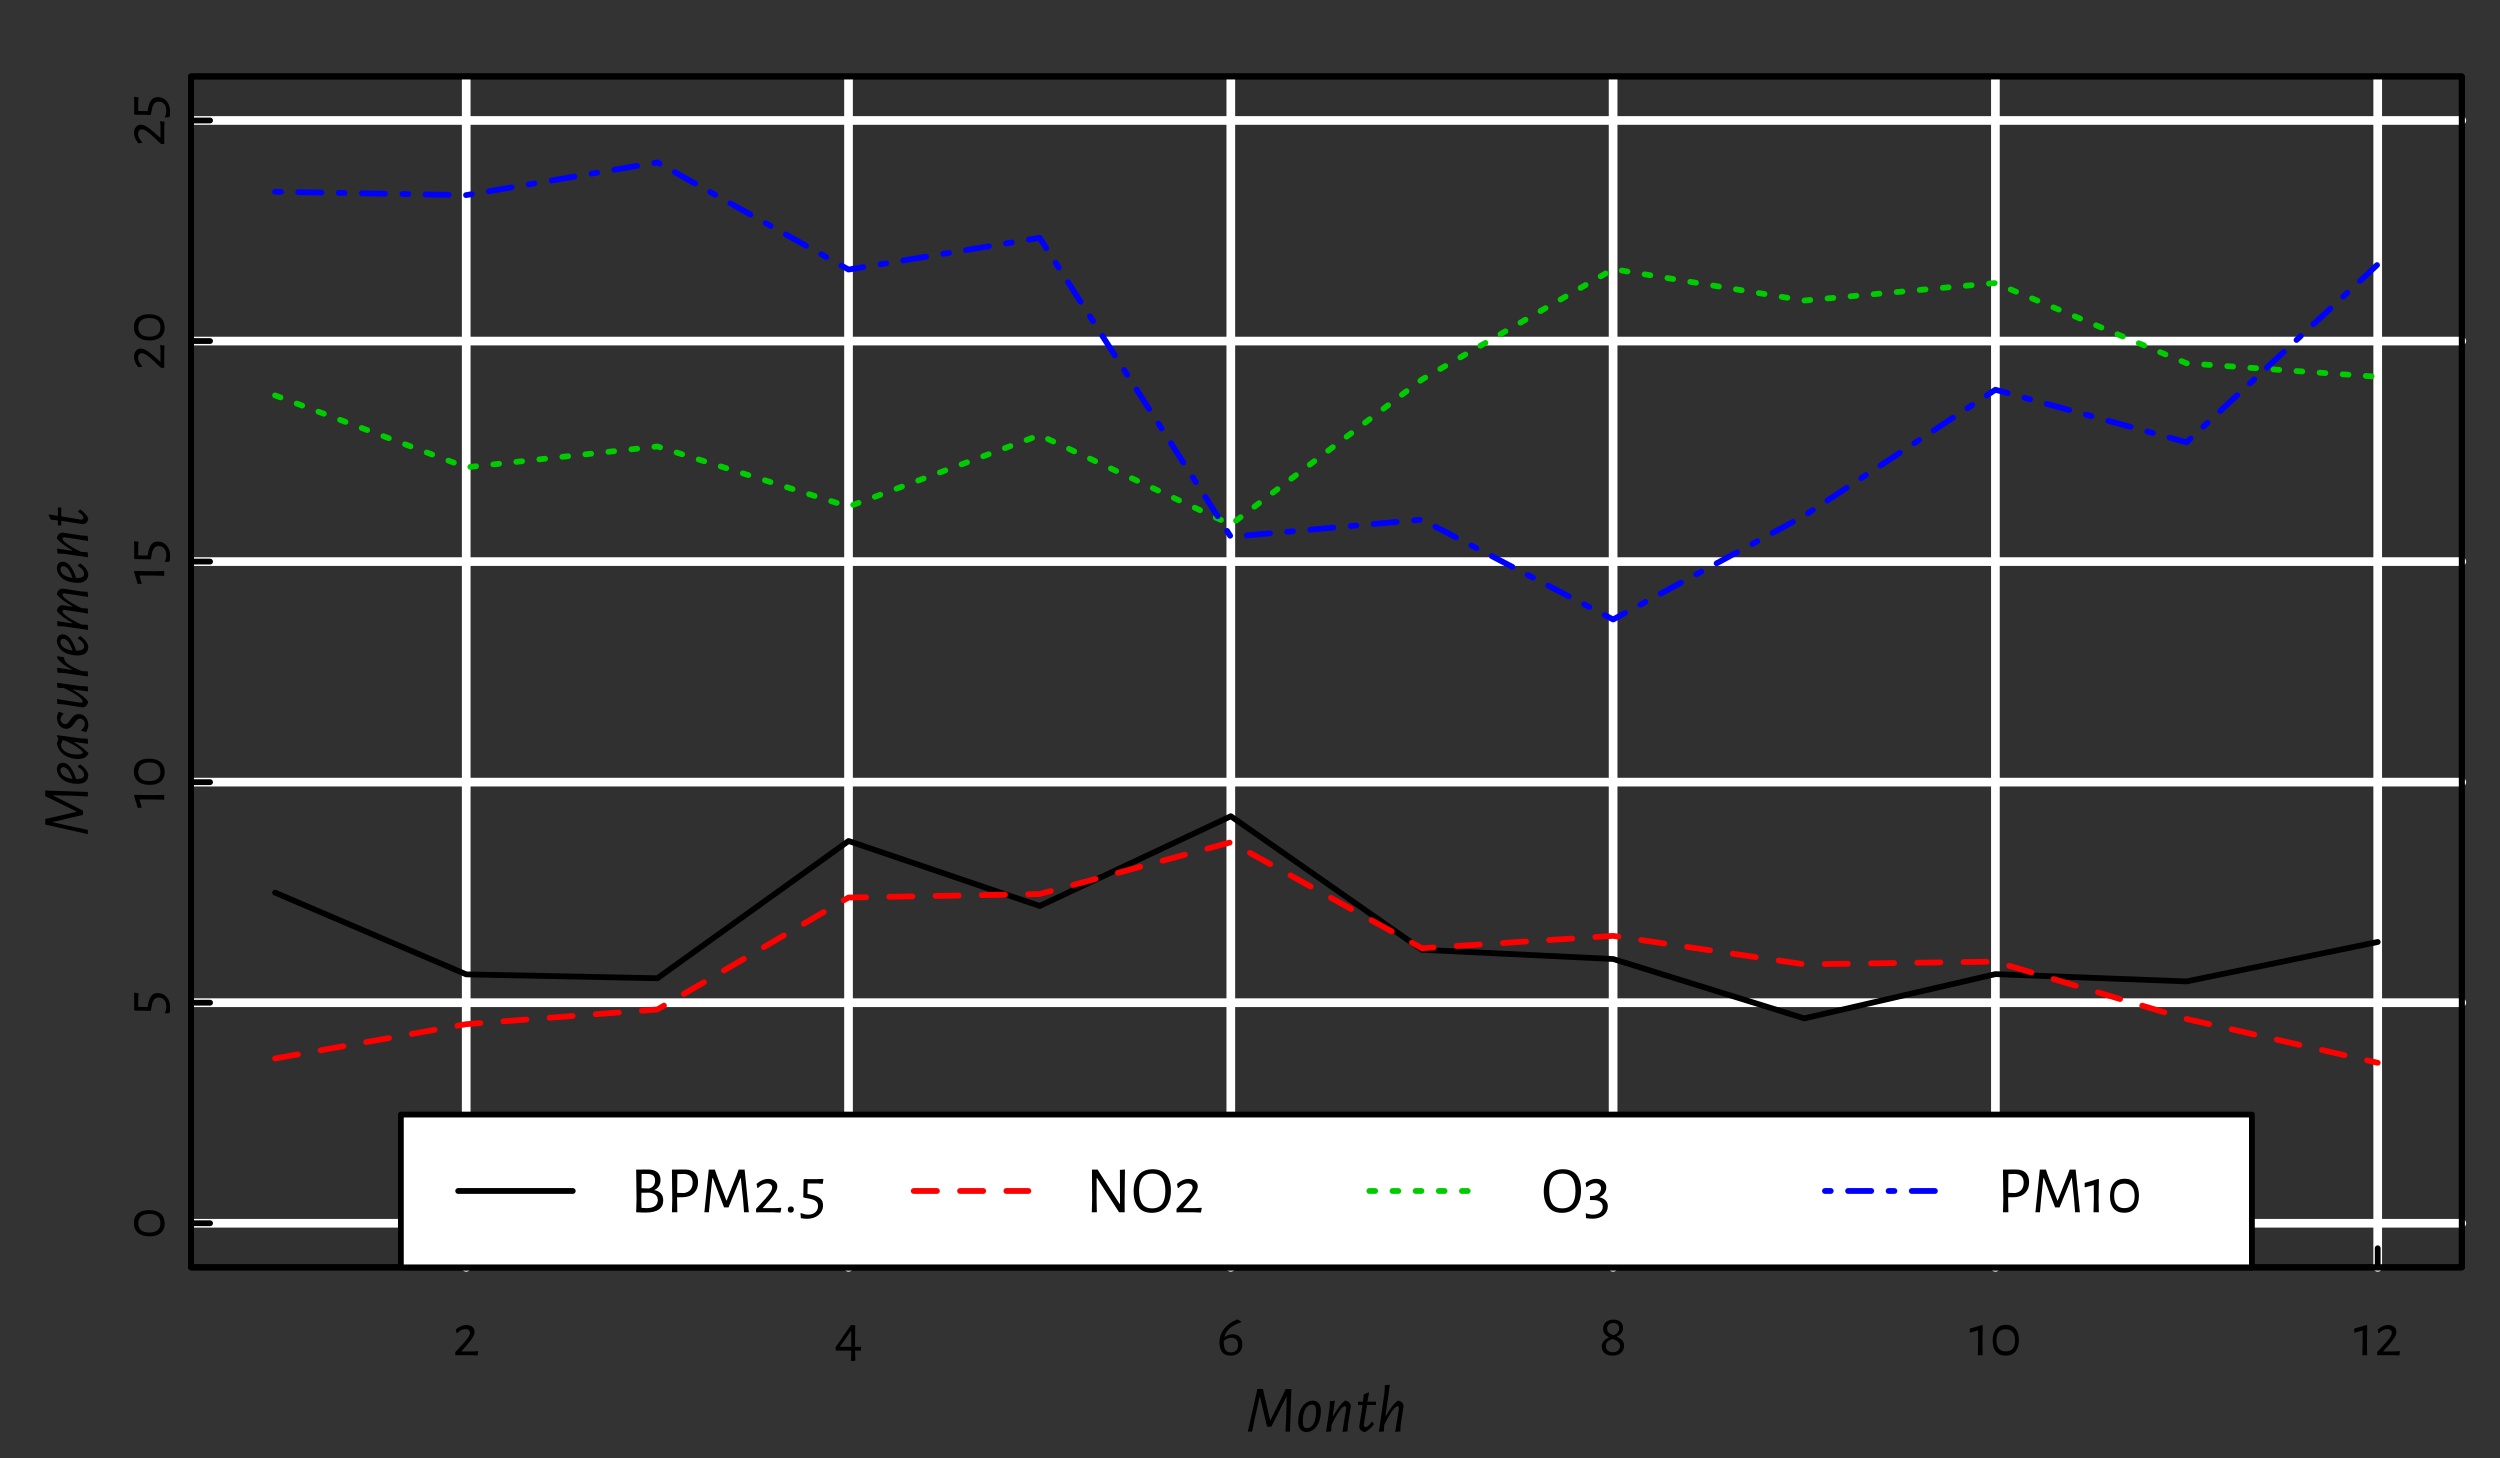 <?xml version="1.0" encoding="UTF-8"?>
<svg xmlns="http://www.w3.org/2000/svg" xmlns:xlink="http://www.w3.org/1999/xlink" width="432pt" height="252pt" viewBox="0 0 432 252" version="1.1">
<rect x="0" y="0" width="432" height="252" fill="#333333" stroke="none"/>
<defs>
<g>
<symbol overflow="visible" id="glyph0-0">
<path style="stroke:none;" d=""/>
</symbol>
<symbol overflow="visible" id="glyph0-1">
<path style="stroke:none;" d="M 2.391 -5.219 C 1.734 -5.219 1.109 -4.922 0.578 -4.438 L 0.703 -3.812 L 0.812 -3.812 C 1.203 -4.25 1.734 -4.516 2.234 -4.516 C 2.734 -4.516 3.016 -4.234 3.016 -3.875 C 3.016 -3.438 2.641 -2.906 1.938 -2.109 L 0.484 -0.547 L 0.484 -0.016 L 0.547 0.016 L 0.922 0 L 3.25 0 L 4.312 0.047 L 4.438 -0.656 L 4.375 -0.703 L 3.5 -0.641 L 1.578 -0.641 L 1.547 -0.688 L 2.609 -1.891 C 3.438 -2.844 3.812 -3.5 3.812 -4.062 C 3.812 -4.766 3.219 -5.219 2.391 -5.219 Z M 2.391 -5.219 "/>
</symbol>
<symbol overflow="visible" id="glyph0-2">
<path style="stroke:none;" d="M 3.656 -0.797 L 4.625 -0.781 L 4.672 -1.359 L 4.609 -1.453 L 3.625 -1.453 L 3.656 -5.188 L 2.891 -5.188 L 0.281 -1.391 L 0.281 -0.859 L 0.328 -0.781 L 1.016 -0.797 L 2.969 -0.797 L 2.938 0.953 L 3 1.016 L 3.625 0.953 L 3.672 0.891 L 3.641 -0.797 Z M 2.969 -1.453 L 1.016 -1.453 L 2.906 -4.188 L 2.969 -4.188 Z M 2.969 -1.453 "/>
</symbol>
<symbol overflow="visible" id="glyph0-3">
<path style="stroke:none;" d="M 2.781 -3.625 C 2.266 -3.625 1.812 -3.453 1.422 -3.172 L 1.359 -3.25 C 1.688 -4.359 2.594 -5.141 4.25 -5.719 L 4.25 -5.812 L 3.609 -6.188 L 3.562 -6.188 C 1.609 -5.406 0.484 -3.969 0.484 -2.203 C 0.484 -0.766 1.109 0.078 2.422 0.078 C 3.688 0.078 4.438 -0.734 4.438 -1.875 C 4.438 -2.922 3.828 -3.625 2.781 -3.625 Z M 2.484 -0.484 C 1.609 -0.484 1.234 -1.078 1.234 -2.203 L 1.234 -2.484 C 1.641 -2.828 2.078 -3.016 2.547 -3.016 C 3.281 -3.016 3.703 -2.578 3.703 -1.766 C 3.703 -0.922 3.234 -0.484 2.484 -0.484 Z M 2.484 -0.484 "/>
</symbol>
<symbol overflow="visible" id="glyph0-4">
<path style="stroke:none;" d="M 2.547 -6.156 C 1.484 -6.156 0.734 -5.562 0.734 -4.562 C 0.734 -3.781 1.234 -3.375 1.719 -3.125 L 1.719 -3.078 C 1.125 -2.781 0.5 -2.359 0.5 -1.484 C 0.5 -0.578 1.188 0.078 2.344 0.078 C 3.562 0.078 4.359 -0.594 4.359 -1.641 C 4.359 -2.547 3.719 -2.891 3.156 -3.156 L 3.156 -3.219 C 3.688 -3.516 4.172 -3.938 4.172 -4.703 C 4.172 -5.609 3.562 -6.156 2.547 -6.156 Z M 2.516 -5.562 C 3.125 -5.562 3.5 -5.219 3.5 -4.625 C 3.5 -3.969 3.031 -3.656 2.516 -3.438 C 1.953 -3.672 1.438 -3.938 1.438 -4.594 C 1.438 -5.188 1.859 -5.562 2.516 -5.562 Z M 2.359 -2.812 C 3.016 -2.547 3.656 -2.312 3.656 -1.594 C 3.656 -0.969 3.188 -0.516 2.422 -0.516 C 1.672 -0.516 1.203 -0.953 1.203 -1.578 C 1.203 -2.312 1.781 -2.609 2.359 -2.812 Z M 2.359 -2.812 "/>
</symbol>
<symbol overflow="visible" id="glyph0-5">
<path style="stroke:none;" d="M 2.344 -5.141 L 2.219 -5.219 L 0.109 -4.594 L 0.109 -3.938 L 0.203 -3.906 L 1.547 -4.281 L 1.547 -2.047 L 1.5 0 L 2.328 0 L 2.297 -2.156 Z M 2.344 -5.141 "/>
</symbol>
<symbol overflow="visible" id="glyph0-6">
<path style="stroke:none;" d="M 2.812 -5.25 C 1.328 -5.25 0.484 -4.266 0.484 -2.516 C 0.484 -0.859 1.297 0.078 2.703 0.078 C 4.188 0.078 5.016 -0.906 5.016 -2.625 C 5.016 -4.312 4.219 -5.25 2.812 -5.25 Z M 2.734 -4.484 C 3.797 -4.484 4.359 -3.812 4.359 -2.531 C 4.359 -1.297 3.812 -0.656 2.75 -0.656 C 1.688 -0.656 1.141 -1.312 1.141 -2.578 C 1.141 -3.844 1.688 -4.484 2.734 -4.484 Z M 2.734 -4.484 "/>
</symbol>
<symbol overflow="visible" id="glyph1-0">
<path style="stroke:none;" d=""/>
</symbol>
<symbol overflow="visible" id="glyph1-1">
<path style="stroke:none;" d="M -5.25 -2.812 C -5.25 -1.328 -4.266 -0.484 -2.516 -0.484 C -0.859 -0.484 0.078 -1.297 0.078 -2.703 C 0.078 -4.188 -0.906 -5.016 -2.625 -5.016 C -4.312 -5.016 -5.25 -4.219 -5.25 -2.812 Z M -4.484 -2.734 C -4.484 -3.797 -3.812 -4.359 -2.531 -4.359 C -1.297 -4.359 -0.656 -3.812 -0.656 -2.75 C -0.656 -1.688 -1.312 -1.141 -2.578 -1.141 C -3.844 -1.141 -4.484 -1.688 -4.484 -2.734 Z M -4.484 -2.734 "/>
</symbol>
<symbol overflow="visible" id="glyph1-2">
<path style="stroke:none;" d="M -5.156 -3.906 L -5.219 -3.859 L -5.188 -2.906 L -5.188 -1.5 L -5.203 -0.953 L -5.094 -0.812 L -2.375 -0.766 L -2.297 -0.828 L -2.141 -1.719 C -1.953 -2.688 -1.578 -3.062 -0.969 -3.062 C -0.172 -3.062 0.359 -2.484 0.359 -1.531 C 0.359 -1.172 0.297 -0.812 0.109 -0.391 L 0.188 -0.328 L 0.922 -0.391 C 0.984 -0.703 1.016 -1.047 1.016 -1.359 C 1.016 -2.812 0.156 -3.844 -1.109 -3.844 C -1.922 -3.844 -2.469 -3.406 -2.75 -2.078 L -2.875 -1.422 L -4.5 -1.453 L -4.5 -3 L -4.438 -3.75 L -4.5 -3.812 Z M -5.156 -3.906 "/>
</symbol>
<symbol overflow="visible" id="glyph1-3">
<path style="stroke:none;" d="M -5.141 -2.344 L -5.219 -2.219 L -4.594 -0.109 L -3.938 -0.109 L -3.906 -0.203 L -4.281 -1.547 L -2.047 -1.547 L 0 -1.5 L 0 -2.328 L -2.156 -2.297 Z M -5.141 -2.344 "/>
</symbol>
<symbol overflow="visible" id="glyph1-4">
<path style="stroke:none;" d="M -5.219 -2.391 C -5.219 -1.734 -4.922 -1.109 -4.438 -0.578 L -3.812 -0.703 L -3.812 -0.812 C -4.25 -1.203 -4.516 -1.734 -4.516 -2.234 C -4.516 -2.734 -4.234 -3.016 -3.875 -3.016 C -3.438 -3.016 -2.906 -2.641 -2.109 -1.938 L -0.547 -0.484 L -0.016 -0.484 L 0.016 -0.547 L 0 -0.922 L 0 -3.25 L 0.047 -4.312 L -0.656 -4.438 L -0.703 -4.375 L -0.641 -3.5 L -0.641 -1.578 L -0.688 -1.547 L -1.891 -2.609 C -2.844 -3.438 -3.5 -3.812 -4.062 -3.812 C -4.766 -3.812 -5.219 -3.219 -5.219 -2.391 Z M -5.219 -2.391 "/>
</symbol>
<symbol overflow="visible" id="glyph2-0">
<path style="stroke:none;" d=""/>
</symbol>
<symbol overflow="visible" id="glyph2-1">
<path style="stroke:none;" d="M 7.641 0 L 7.891 -7.359 L 6.906 -7.359 L 6.422 -6.312 L 4.281 -1.984 L 4.203 -1.984 L 3.219 -6.25 L 2.984 -7.359 L 2.016 -7.359 L 0.359 0 L 1.094 0 L 1.578 -2.312 L 2.391 -5.984 L 2.469 -5.984 L 3.688 -0.844 L 4.422 -0.844 L 7.016 -5.984 L 7.078 -5.984 L 6.984 -2.25 L 6.859 0 Z M 7.641 0 "/>
</symbol>
<symbol overflow="visible" id="glyph2-2">
<path style="stroke:none;" d="M 2.969 -5.359 C 1.391 -5.266 0.406 -3.781 0.406 -1.719 C 0.406 -0.594 0.844 -0.062 1.703 0.094 L 1.812 0.109 C 3.391 -0.031 4.328 -1.5 4.328 -3.609 C 4.328 -4.688 3.891 -5.219 3.062 -5.359 Z M 2.812 -4.656 C 3.297 -4.656 3.5 -4.328 3.5 -3.547 C 3.5 -1.797 2.953 -0.594 1.906 -0.594 C 1.406 -0.594 1.203 -0.938 1.203 -1.719 C 1.203 -3.484 1.766 -4.656 2.812 -4.656 Z M 2.812 -4.656 "/>
</symbol>
<symbol overflow="visible" id="glyph2-3">
<path style="stroke:none;" d="M 3.75 -5.344 C 3.078 -4.812 2.5 -4.031 1.75 -2.734 L 1.641 -2.734 L 2.016 -5.328 L 1.156 -5.25 L 1.109 -4.125 L 0.5 0.047 L 1.375 -0.031 L 1.438 -1.156 C 2.469 -3.297 3.297 -4.391 3.719 -4.391 C 3.906 -4.391 3.969 -4.25 3.969 -4.031 L 3.953 -3.891 L 3.328 0.047 L 4.203 -0.031 L 4.281 -1.234 L 4.75 -4.203 L 4.766 -4.344 C 4.781 -4.891 4.375 -5.234 3.875 -5.344 Z M 3.75 -5.344 "/>
</symbol>
<symbol overflow="visible" id="glyph2-4">
<path style="stroke:none;" d="M 1.672 -1.375 L 2.203 -4.594 L 3.719 -4.594 L 3.766 -5.078 L 3.703 -5.172 L 2.281 -5.172 L 2.547 -6.734 L 2.453 -6.781 L 1.641 -6.422 L 1.5 -5.172 L 0.672 -5.172 L 0.625 -4.656 L 0.672 -4.594 L 1.422 -4.594 L 1.375 -4.141 L 0.891 -1.109 L 0.875 -0.922 C 0.859 -0.359 1.234 -0.031 1.766 0.062 L 1.906 0.062 C 2.422 -0.203 2.891 -0.625 3.406 -1.297 L 3.141 -1.656 L 3 -1.672 C 2.594 -1.078 2.25 -0.781 1.984 -0.781 C 1.766 -0.781 1.641 -0.906 1.641 -1.156 Z M 1.672 -1.375 "/>
</symbol>
<symbol overflow="visible" id="glyph2-5">
<path style="stroke:none;" d="M 3.766 -5.344 C 3.094 -4.812 2.5 -4.031 1.766 -2.734 L 1.672 -2.734 L 2.422 -8.094 L 1.547 -8.016 L 1.516 -6.906 L 0.531 0.047 L 1.406 -0.031 L 1.453 -1.156 C 2.484 -3.297 3.328 -4.391 3.75 -4.391 C 3.906 -4.391 3.984 -4.25 3.984 -4.031 L 3.984 -3.891 L 3.344 0.047 L 4.234 -0.031 L 4.297 -1.234 L 4.766 -4.203 L 4.781 -4.344 C 4.797 -4.891 4.406 -5.234 3.906 -5.344 Z M 3.766 -5.344 "/>
</symbol>
<symbol overflow="visible" id="glyph3-0">
<path style="stroke:none;" d=""/>
</symbol>
<symbol overflow="visible" id="glyph3-1">
<path style="stroke:none;" d="M 0 -7.641 L -7.359 -7.891 L -7.359 -6.906 L -6.312 -6.422 L -1.984 -4.281 L -1.984 -4.203 L -6.25 -3.219 L -7.359 -2.984 L -7.359 -2.016 L 0 -0.359 L 0 -1.094 L -2.312 -1.578 L -5.984 -2.391 L -5.984 -2.469 L -0.844 -3.688 L -0.844 -4.422 L -5.984 -7.016 L -5.984 -7.078 L -2.25 -6.984 L 0 -6.859 Z M 0 -7.641 "/>
</symbol>
<symbol overflow="visible" id="glyph3-2">
<path style="stroke:none;" d="M -1.719 -3.453 L -1.719 -3.312 C -1.109 -2.984 -0.641 -2.469 -0.641 -1.938 C -0.641 -1.453 -1.062 -1.219 -2.016 -1.219 C -2.672 -3.172 -3.453 -4.031 -4.328 -4.031 C -4.922 -4.031 -5.25 -3.688 -5.344 -3.062 L -5.359 -2.953 C -5.297 -1.422 -3.812 -0.391 -1.766 -0.391 C -0.672 -0.391 0 -0.828 0.078 -1.812 L 0.078 -1.938 C -0.078 -2.641 -0.547 -3.219 -1.312 -3.75 Z M -4.734 -2.734 C -4.734 -3.109 -4.547 -3.266 -4.266 -3.266 C -3.641 -3.266 -3.078 -2.578 -2.656 -1.25 C -3.906 -1.391 -4.734 -1.969 -4.734 -2.734 Z M -4.734 -2.734 "/>
</symbol>
<symbol overflow="visible" id="glyph3-3">
<path style="stroke:none;" d="M -5.297 -4.5 L -5.359 -4.391 L -5.078 -3.844 L -5.344 -3.125 L -5.344 -3.078 C -5.062 -1.281 -3.328 -0.375 -1.719 -0.375 C -0.812 -0.375 -0.234 -0.688 0.078 -1.25 L 0.078 -1.422 C -0.547 -2.078 -1.375 -2.688 -2.312 -3.219 L -2.312 -3.328 L 0.047 -3 L -0.031 -3.875 L -1.25 -3.938 Z M -0.859 -1.5 C -0.859 -1.359 -1.094 -1.156 -1.938 -1.156 C -3.422 -1.156 -4.641 -1.812 -4.641 -2.891 L -4.391 -3.609 L -4.109 -3.594 L -4.047 -3.594 C -1.938 -2.703 -0.859 -1.75 -0.859 -1.5 Z M -0.859 -1.5 "/>
</symbol>
<symbol overflow="visible" id="glyph3-4">
<path style="stroke:none;" d="M -5.344 -2.531 C -5.359 -1.453 -4.688 -0.547 -3.719 -0.547 C -2.422 -0.547 -2.281 -2.312 -1.344 -2.312 C -0.938 -2.312 -0.516 -1.953 -0.516 -1.422 C -0.516 -1.016 -0.75 -0.625 -1.172 -0.312 L -1.109 -0.188 L -0.297 0.031 C -0.094 -0.328 0.031 -0.688 0.094 -1.109 C 0.078 -2.281 -0.625 -3.094 -1.562 -3.094 C -2.891 -3.094 -3.078 -1.359 -3.922 -1.359 C -4.328 -1.359 -4.719 -1.719 -4.719 -2.203 C -4.719 -2.5 -4.547 -2.812 -4.219 -3.109 L -4.266 -3.25 L -5.047 -3.5 C -5.172 -3.188 -5.266 -2.891 -5.344 -2.531 Z M -5.344 -2.531 "/>
</symbol>
<symbol overflow="visible" id="glyph3-5">
<path style="stroke:none;" d="M -5.328 -4.859 L -5.25 -4 L -4.125 -3.938 C -1.984 -2.922 -0.891 -2.078 -0.891 -1.656 C -0.891 -1.516 -1 -1.406 -1.234 -1.422 L -1.484 -1.438 L -5.344 -2.047 L -5.266 -1.203 L -4.062 -1.109 L -1.094 -0.625 L -0.938 -0.625 C -0.406 -0.609 -0.062 -1 0.047 -1.5 L 0.047 -1.641 C -0.484 -2.312 -1.25 -2.891 -2.531 -3.641 L -2.531 -3.719 L 0.047 -3.359 L -0.031 -4.234 L -1.25 -4.281 Z M -5.328 -4.859 "/>
</symbol>
<symbol overflow="visible" id="glyph3-6">
<path style="stroke:none;" d="M -5.297 -4.031 L -5.312 -3.734 C -4.703 -2.891 -3.875 -2.297 -2.797 -1.766 L -2.797 -1.672 L -5.328 -2.031 L -5.25 -1.188 L -4.125 -1.125 L 0.047 -0.531 L -0.031 -1.406 L -1.031 -1.453 C -3.328 -2.375 -4.016 -2.984 -4.109 -3.688 L -4.109 -3.766 L -4.141 -3.859 Z M -5.297 -4.031 "/>
</symbol>
<symbol overflow="visible" id="glyph3-7">
<path style="stroke:none;" d="M -5.344 -6.625 C -4.812 -5.953 -4.031 -5.359 -2.734 -4.625 L -2.734 -4.516 L -4.203 -4.75 L -4.344 -4.766 C -4.891 -4.781 -5.234 -4.375 -5.344 -3.875 L -5.344 -3.75 C -4.812 -3.078 -4.031 -2.5 -2.734 -1.75 L -2.734 -1.641 L -5.328 -2.016 L -5.25 -1.156 L -4.125 -1.109 L 0.047 -0.5 L -0.031 -1.375 L -1.156 -1.438 C -3.297 -2.469 -4.391 -3.297 -4.391 -3.719 C -4.391 -3.891 -4.25 -3.969 -4.031 -3.969 L -3.891 -3.953 L 0.047 -3.328 L -0.031 -4.203 L -1.078 -4.266 C -3.281 -5.312 -4.391 -6.172 -4.391 -6.594 C -4.391 -6.766 -4.25 -6.844 -4.031 -6.828 L -3.891 -6.812 L 0.047 -6.203 L -0.031 -7.078 L -1.234 -7.156 L -4.203 -7.625 L -4.344 -7.641 C -4.891 -7.641 -5.234 -7.25 -5.344 -6.75 Z M -5.344 -6.625 "/>
</symbol>
<symbol overflow="visible" id="glyph3-8">
<path style="stroke:none;" d="M -5.344 -3.75 C -4.812 -3.078 -4.031 -2.5 -2.734 -1.75 L -2.734 -1.641 L -5.328 -2.016 L -5.25 -1.156 L -4.125 -1.109 L 0.047 -0.5 L -0.031 -1.375 L -1.156 -1.438 C -3.297 -2.469 -4.391 -3.297 -4.391 -3.719 C -4.391 -3.906 -4.25 -3.969 -4.031 -3.969 L -3.891 -3.953 L 0.047 -3.328 L -0.031 -4.203 L -1.234 -4.281 L -4.203 -4.75 L -4.344 -4.766 C -4.891 -4.781 -5.234 -4.375 -5.344 -3.875 Z M -5.344 -3.75 "/>
</symbol>
<symbol overflow="visible" id="glyph3-9">
<path style="stroke:none;" d="M -1.375 -1.672 L -4.594 -2.203 L -4.594 -3.719 L -5.078 -3.766 L -5.172 -3.703 L -5.172 -2.281 L -6.734 -2.547 L -6.781 -2.453 L -6.422 -1.641 L -5.172 -1.5 L -5.172 -0.672 L -4.656 -0.625 L -4.594 -0.672 L -4.594 -1.422 L -4.141 -1.375 L -1.109 -0.891 L -0.922 -0.875 C -0.359 -0.859 -0.031 -1.234 0.062 -1.766 L 0.062 -1.906 C -0.203 -2.422 -0.625 -2.891 -1.297 -3.406 L -1.656 -3.141 L -1.672 -3 C -1.078 -2.594 -0.781 -2.25 -0.781 -1.984 C -0.781 -1.766 -0.906 -1.641 -1.156 -1.641 Z M -1.375 -1.672 "/>
</symbol>
<symbol overflow="visible" id="glyph4-0">
<path style="stroke:none;" d=""/>
</symbol>
<symbol overflow="visible" id="glyph4-1">
<path style="stroke:none;" d="M 4.156 -3.844 C 4.859 -4.141 5.266 -4.75 5.266 -5.594 C 5.266 -6.766 4.469 -7.391 3.109 -7.391 L 1.062 -7.375 L 1.125 -2.219 L 1.062 0 L 1.078 0 C 1.547 0.031 2.453 0.047 2.703 0.047 C 4.719 0.047 5.734 -0.672 5.734 -2.062 C 5.734 -3.047 5.203 -3.641 4.156 -3.844 Z M 4.328 -5.484 C 4.328 -4.719 3.938 -4.281 3.25 -4.109 L 1.984 -4.156 L 2 -6.625 L 2.938 -6.625 C 3.906 -6.625 4.328 -6.281 4.328 -5.484 Z M 2.844 -0.719 C 2.609 -0.719 2.281 -0.734 1.984 -0.766 L 1.953 -2.297 L 1.969 -3.375 L 3.375 -3.391 C 4.297 -3.281 4.797 -2.859 4.797 -2.109 C 4.797 -1.203 4.094 -0.719 2.844 -0.719 Z M 2.844 -0.719 "/>
</symbol>
<symbol overflow="visible" id="glyph4-2">
<path style="stroke:none;" d="M 1.062 -7.375 L 1.125 -2.219 L 1.062 0 L 2 0 L 1.953 -2.297 L 1.953 -2.594 L 2.828 -2.594 C 4.547 -2.594 5.578 -3.594 5.578 -5.219 C 5.578 -6.609 4.766 -7.391 3.328 -7.391 Z M 1.969 -3.359 L 2 -6.594 L 3.109 -6.625 C 4.109 -6.594 4.641 -6.125 4.641 -5.141 C 4.641 -4.109 4.125 -3.484 3.172 -3.328 Z M 1.969 -3.359 "/>
</symbol>
<symbol overflow="visible" id="glyph4-3">
<path style="stroke:none;" d="M 8.375 0 L 7.641 -7.375 L 6.609 -7.375 L 6.234 -6.312 L 4.547 -2.047 L 4.484 -2.047 L 2.891 -6.25 L 2.5 -7.375 L 1.453 -7.375 L 0.688 0 L 1.469 0 L 1.672 -2.312 L 2.062 -5.906 L 2.156 -5.906 L 4.094 -0.844 L 4.859 -0.844 L 6.906 -5.906 L 6.984 -5.906 L 7.375 -2.25 L 7.547 0 Z M 8.375 0 "/>
</symbol>
<symbol overflow="visible" id="glyph4-4">
<path style="stroke:none;" d="M 2.641 -5.766 C 1.922 -5.766 1.219 -5.438 0.625 -4.906 L 0.781 -4.203 L 0.891 -4.203 C 1.328 -4.688 1.906 -4.984 2.469 -4.984 C 3.031 -4.984 3.328 -4.688 3.328 -4.281 C 3.328 -3.797 2.922 -3.203 2.141 -2.328 L 0.547 -0.594 L 0.547 -0.016 L 0.594 0.016 L 1.031 0 L 3.594 0 L 4.766 0.047 L 4.906 -0.719 L 4.828 -0.781 L 3.859 -0.719 L 1.734 -0.719 L 1.719 -0.766 L 2.875 -2.078 C 3.797 -3.156 4.219 -3.859 4.219 -4.5 C 4.219 -5.266 3.547 -5.766 2.641 -5.766 Z M 2.641 -5.766 "/>
</symbol>
<symbol overflow="visible" id="glyph4-5">
<path style="stroke:none;" d="M 1.328 -1.016 C 1 -1.016 0.797 -0.797 0.797 -0.469 C 0.797 -0.141 0.984 0.062 1.297 0.062 C 1.641 0.062 1.844 -0.156 1.844 -0.5 C 1.844 -0.812 1.641 -1.016 1.328 -1.016 Z M 1.328 -1.016 "/>
</symbol>
<symbol overflow="visible" id="glyph4-6">
<path style="stroke:none;" d="M 4.312 -5.703 L 4.266 -5.766 L 3.203 -5.734 L 1.656 -5.734 L 1.047 -5.75 L 0.891 -5.625 L 0.844 -2.625 L 0.922 -2.547 L 1.891 -2.359 C 2.969 -2.156 3.391 -1.75 3.391 -1.062 C 3.391 -0.203 2.734 0.406 1.688 0.406 C 1.297 0.406 0.891 0.328 0.438 0.125 L 0.359 0.203 L 0.422 1.016 C 0.781 1.078 1.156 1.125 1.5 1.125 C 3.109 1.125 4.25 0.172 4.25 -1.219 C 4.25 -2.125 3.766 -2.719 2.281 -3.031 L 1.562 -3.188 L 1.609 -4.984 L 3.312 -4.984 L 4.156 -4.906 L 4.219 -4.984 Z M 4.312 -5.703 "/>
</symbol>
<symbol overflow="visible" id="glyph4-7">
<path style="stroke:none;" d="M 6.734 -2.156 L 6.797 -7.391 L 5.922 -7.328 L 5.938 -1.469 L 5.859 -1.469 L 2.062 -7.375 L 1.094 -7.375 L 1.125 -2.188 L 1.062 0 L 1.938 0 L 1.891 -2.422 L 1.906 -5.906 L 1.984 -5.906 L 5.781 0 L 6.75 0 Z M 6.734 -2.156 "/>
</symbol>
<symbol overflow="visible" id="glyph4-8">
<path style="stroke:none;" d="M 3.75 -7.438 C 1.625 -7.438 0.438 -6.078 0.438 -3.625 C 0.438 -1.25 1.562 0.094 3.562 0.094 C 5.688 0.094 6.875 -1.328 6.875 -3.828 C 6.875 -6.156 5.766 -7.438 3.75 -7.438 Z M 3.672 -6.688 C 5.172 -6.688 5.922 -5.719 5.922 -3.672 C 5.922 -1.656 5.141 -0.672 3.625 -0.672 C 2.125 -0.672 1.375 -1.672 1.375 -3.734 C 1.375 -5.719 2.141 -6.688 3.672 -6.688 Z M 3.672 -6.688 "/>
</symbol>
<symbol overflow="visible" id="glyph4-9">
<path style="stroke:none;" d="M 2.203 -5.781 C 1.547 -5.781 0.938 -5.547 0.359 -5.078 L 0.5 -4.344 L 0.594 -4.344 C 1.094 -4.781 1.531 -5.031 2.031 -5.031 C 2.625 -5.031 3.031 -4.688 3.031 -4.125 C 3.031 -3.375 2.25 -2.828 1.641 -2.828 L 1.141 -2.812 L 1.109 -2.188 L 1.172 -2.109 L 1.844 -2.109 C 2.812 -2.078 3.328 -1.656 3.328 -0.938 C 3.328 -0.109 2.641 0.406 1.641 0.406 C 1.234 0.406 0.844 0.328 0.453 0.172 L 0.391 0.234 L 0.453 1.016 C 0.781 1.062 1.219 1.109 1.578 1.109 C 3.141 1.109 4.203 0.234 4.203 -1.047 C 4.203 -1.828 3.719 -2.359 2.797 -2.578 L 2.797 -2.625 C 3.594 -3.031 3.938 -3.703 3.938 -4.328 C 3.938 -5.188 3.25 -5.781 2.203 -5.781 Z M 2.203 -5.781 "/>
</symbol>
<symbol overflow="visible" id="glyph4-10">
<path style="stroke:none;" d="M 2.594 -5.688 L 2.453 -5.766 L 0.125 -5.078 L 0.125 -4.359 L 0.219 -4.312 L 1.703 -4.719 L 1.719 -2.266 L 1.656 0 L 2.578 0 L 2.531 -2.375 Z M 2.594 -5.688 "/>
</symbol>
<symbol overflow="visible" id="glyph4-11">
<path style="stroke:none;" d="M 3.109 -5.797 C 1.453 -5.797 0.547 -4.719 0.547 -2.781 C 0.547 -0.953 1.422 0.078 2.984 0.078 C 4.625 0.078 5.547 -1 5.547 -2.891 C 5.547 -4.766 4.656 -5.797 3.109 -5.797 Z M 3.031 -4.953 C 4.203 -4.953 4.812 -4.219 4.812 -2.797 C 4.812 -1.438 4.203 -0.719 3.031 -0.719 C 1.859 -0.719 1.266 -1.453 1.266 -2.859 C 1.266 -4.25 1.859 -4.953 3.031 -4.953 Z M 3.031 -4.953 "/>
</symbol>
</g>
<clipPath id="clip1">
  <path d="M 33 13.199 L 426 13.199 L 426 219 L 33 219 Z M 33 13.199 "/>
</clipPath>
<clipPath id="clip2">
  <path d="M 33 13.199 L 426 13.199 L 426 220 L 33 220 Z M 33 13.199 "/>
</clipPath>
<clipPath id="clip3">
  <path d="M 79 13.199 L 82 13.199 L 82 220 L 79 220 Z M 79 13.199 "/>
</clipPath>
<clipPath id="clip4">
  <path d="M 145 13.199 L 148 13.199 L 148 220 L 145 220 Z M 145 13.199 "/>
</clipPath>
<clipPath id="clip5">
  <path d="M 211 13.199 L 214 13.199 L 214 220 L 211 220 Z M 211 13.199 "/>
</clipPath>
<clipPath id="clip6">
  <path d="M 277 13.199 L 280 13.199 L 280 220 L 277 220 Z M 277 13.199 "/>
</clipPath>
<clipPath id="clip7">
  <path d="M 344 13.199 L 346 13.199 L 346 220 L 344 220 Z M 344 13.199 "/>
</clipPath>
<clipPath id="clip8">
  <path d="M 410 13.199 L 412 13.199 L 412 220 L 410 220 Z M 410 13.199 "/>
</clipPath>
<clipPath id="clip9">
  <path d="M 33 210 L 426.398 210 L 426.398 213 L 33 213 Z M 33 210 "/>
</clipPath>
<clipPath id="clip10">
  <path d="M 33 172 L 426.398 172 L 426.398 175 L 33 175 Z M 33 172 "/>
</clipPath>
<clipPath id="clip11">
  <path d="M 33 134 L 426.398 134 L 426.398 136 L 33 136 Z M 33 134 "/>
</clipPath>
<clipPath id="clip12">
  <path d="M 33 96 L 426.398 96 L 426.398 98 L 33 98 Z M 33 96 "/>
</clipPath>
<clipPath id="clip13">
  <path d="M 33 58 L 426.398 58 L 426.398 60 L 33 60 Z M 33 58 "/>
</clipPath>
<clipPath id="clip14">
  <path d="M 33 20 L 426.398 20 L 426.398 22 L 33 22 Z M 33 20 "/>
</clipPath>
</defs>
<g id="surface38">
<g clip-path="url(#clip1)" clip-rule="nonzero">
<path style=" stroke:none;fill-rule:nonzero;fill:rgb(0%,0%,0%);fill-opacity:0.063;" d="M 33 13.199 L 425.398 13.199 L 425.398 219 L 33 219 Z M 33 13.199 "/>
</g>
<g clip-path="url(#clip2)" clip-rule="nonzero">
<path style="fill:none;stroke-width:1;stroke-linecap:round;stroke-linejoin:round;stroke:rgb(0%,0%,0%);stroke-opacity:1;stroke-miterlimit:10;" d="M 33 13.199 L 425.398 13.199 L 425.398 219 L 33 219 Z M 33 13.199 "/>
</g>
<g clip-path="url(#clip3)" clip-rule="nonzero">
<path style="fill:none;stroke-width:1.5;stroke-linecap:round;stroke-linejoin:round;stroke:rgb(100%,100%,100%);stroke-opacity:1;stroke-miterlimit:10;" d="M 80.562 219 L 80.562 13.199 "/>
</g>
<g clip-path="url(#clip4)" clip-rule="nonzero">
<path style="fill:none;stroke-width:1.5;stroke-linecap:round;stroke-linejoin:round;stroke:rgb(100%,100%,100%);stroke-opacity:1;stroke-miterlimit:10;" d="M 146.625 219 L 146.625 13.199 "/>
</g>
<g clip-path="url(#clip5)" clip-rule="nonzero">
<path style="fill:none;stroke-width:1.5;stroke-linecap:round;stroke-linejoin:round;stroke:rgb(100%,100%,100%);stroke-opacity:1;stroke-miterlimit:10;" d="M 212.684 219 L 212.684 13.199 "/>
</g>
<g clip-path="url(#clip6)" clip-rule="nonzero">
<path style="fill:none;stroke-width:1.5;stroke-linecap:round;stroke-linejoin:round;stroke:rgb(100%,100%,100%);stroke-opacity:1;stroke-miterlimit:10;" d="M 278.746 219 L 278.746 13.199 "/>
</g>
<g clip-path="url(#clip7)" clip-rule="nonzero">
<path style="fill:none;stroke-width:1.5;stroke-linecap:round;stroke-linejoin:round;stroke:rgb(100%,100%,100%);stroke-opacity:1;stroke-miterlimit:10;" d="M 344.805 219 L 344.805 13.199 "/>
</g>
<g clip-path="url(#clip8)" clip-rule="nonzero">
<path style="fill:none;stroke-width:1.5;stroke-linecap:round;stroke-linejoin:round;stroke:rgb(100%,100%,100%);stroke-opacity:1;stroke-miterlimit:10;" d="M 410.867 219 L 410.867 13.199 "/>
</g>
<g clip-path="url(#clip9)" clip-rule="nonzero">
<path style="fill:none;stroke-width:1.5;stroke-linecap:round;stroke-linejoin:round;stroke:rgb(100%,100%,100%);stroke-opacity:1;stroke-miterlimit:10;" d="M 33 211.379 L 425.398 211.379 "/>
</g>
<g clip-path="url(#clip10)" clip-rule="nonzero">
<path style="fill:none;stroke-width:1.5;stroke-linecap:round;stroke-linejoin:round;stroke:rgb(100%,100%,100%);stroke-opacity:1;stroke-miterlimit:10;" d="M 33 173.266 L 425.398 173.266 "/>
</g>
<g clip-path="url(#clip11)" clip-rule="nonzero">
<path style="fill:none;stroke-width:1.5;stroke-linecap:round;stroke-linejoin:round;stroke:rgb(100%,100%,100%);stroke-opacity:1;stroke-miterlimit:10;" d="M 33 135.156 L 425.398 135.156 "/>
</g>
<g clip-path="url(#clip12)" clip-rule="nonzero">
<path style="fill:none;stroke-width:1.5;stroke-linecap:round;stroke-linejoin:round;stroke:rgb(100%,100%,100%);stroke-opacity:1;stroke-miterlimit:10;" d="M 33 97.043 L 425.398 97.043 "/>
</g>
<g clip-path="url(#clip13)" clip-rule="nonzero">
<path style="fill:none;stroke-width:1.5;stroke-linecap:round;stroke-linejoin:round;stroke:rgb(100%,100%,100%);stroke-opacity:1;stroke-miterlimit:10;" d="M 33 58.934 L 425.398 58.934 "/>
</g>
<g clip-path="url(#clip14)" clip-rule="nonzero">
<path style="fill:none;stroke-width:1.5;stroke-linecap:round;stroke-linejoin:round;stroke:rgb(100%,100%,100%);stroke-opacity:1;stroke-miterlimit:10;" d="M 33 20.82 L 425.398 20.82 "/>
</g>
<path style="fill:none;stroke-width:1;stroke-linecap:round;stroke-linejoin:round;stroke:rgb(0%,0%,0%);stroke-opacity:1;stroke-miterlimit:10;" d="M 33 219 L 425.398 219 L 425.398 13.199 L 33 13.199 L 33 219 "/>
<path style="fill:none;stroke-width:1;stroke-linecap:round;stroke-linejoin:round;stroke:rgb(0%,0%,0%);stroke-opacity:1;stroke-miterlimit:10;" d="M 47.535 154.246 L 80.562 168.371 L 113.594 169.039 L 146.625 145.324 L 179.656 156.551 L 212.684 141.043 L 245.715 164.121 L 278.746 165.719 L 311.777 175.977 L 344.805 168.328 L 377.836 169.59 L 410.867 162.773 "/>
<path style="fill:none;stroke-width:1;stroke-linecap:round;stroke-linejoin:round;stroke:rgb(0%,0%,0%);stroke-opacity:1;stroke-miterlimit:10;" d="M 80.562 215.699 L 80.562 219 "/>
<path style="fill:none;stroke-width:1;stroke-linecap:round;stroke-linejoin:round;stroke:rgb(0%,0%,0%);stroke-opacity:1;stroke-miterlimit:10;" d="M 146.625 215.699 L 146.625 219 "/>
<path style="fill:none;stroke-width:1;stroke-linecap:round;stroke-linejoin:round;stroke:rgb(0%,0%,0%);stroke-opacity:1;stroke-miterlimit:10;" d="M 212.684 215.699 L 212.684 219 "/>
<path style="fill:none;stroke-width:1;stroke-linecap:round;stroke-linejoin:round;stroke:rgb(0%,0%,0%);stroke-opacity:1;stroke-miterlimit:10;" d="M 278.746 215.699 L 278.746 219 "/>
<path style="fill:none;stroke-width:1;stroke-linecap:round;stroke-linejoin:round;stroke:rgb(0%,0%,0%);stroke-opacity:1;stroke-miterlimit:10;" d="M 344.805 215.699 L 344.805 219 "/>
<path style="fill:none;stroke-width:1;stroke-linecap:round;stroke-linejoin:round;stroke:rgb(0%,0%,0%);stroke-opacity:1;stroke-miterlimit:10;" d="M 410.867 215.699 L 410.867 219 "/>
<g style="fill:rgb(0%,0%,0%);fill-opacity:1;">
  <use xlink:href="#glyph0-1" x="78.195" y="234.18"/>
</g>
<g style="fill:rgb(0%,0%,0%);fill-opacity:1;">
  <use xlink:href="#glyph0-2" x="144.125" y="234.18"/>
</g>
<g style="fill:rgb(0%,0%,0%);fill-opacity:1;">
  <use xlink:href="#glyph0-3" x="210.238" y="234.18"/>
</g>
<g style="fill:rgb(0%,0%,0%);fill-opacity:1;">
  <use xlink:href="#glyph0-4" x="276.281" y="234.18"/>
</g>
<g style="fill:rgb(0%,0%,0%);fill-opacity:1;">
  <use xlink:href="#glyph0-5" x="340.27" y="234.18"/>
  <use xlink:href="#glyph0-6" x="343.847" y="234.18"/>
</g>
<g style="fill:rgb(0%,0%,0%);fill-opacity:1;">
  <use xlink:href="#glyph0-5" x="406.711" y="234.18"/>
  <use xlink:href="#glyph0-1" x="410.289" y="234.18"/>
</g>
<path style="fill:none;stroke-width:1;stroke-linecap:round;stroke-linejoin:round;stroke:rgb(0%,0%,0%);stroke-opacity:1;stroke-miterlimit:10;" d="M 36.301 211.379 L 33 211.379 "/>
<path style="fill:none;stroke-width:1;stroke-linecap:round;stroke-linejoin:round;stroke:rgb(0%,0%,0%);stroke-opacity:1;stroke-miterlimit:10;" d="M 36.301 173.266 L 33 173.266 "/>
<path style="fill:none;stroke-width:1;stroke-linecap:round;stroke-linejoin:round;stroke:rgb(0%,0%,0%);stroke-opacity:1;stroke-miterlimit:10;" d="M 36.301 135.156 L 33 135.156 "/>
<path style="fill:none;stroke-width:1;stroke-linecap:round;stroke-linejoin:round;stroke:rgb(0%,0%,0%);stroke-opacity:1;stroke-miterlimit:10;" d="M 36.301 97.043 L 33 97.043 "/>
<path style="fill:none;stroke-width:1;stroke-linecap:round;stroke-linejoin:round;stroke:rgb(0%,0%,0%);stroke-opacity:1;stroke-miterlimit:10;" d="M 36.301 58.934 L 33 58.934 "/>
<path style="fill:none;stroke-width:1;stroke-linecap:round;stroke-linejoin:round;stroke:rgb(0%,0%,0%);stroke-opacity:1;stroke-miterlimit:10;" d="M 36.301 20.82 L 33 20.82 "/>
<g style="fill:rgb(0%,0%,0%);fill-opacity:1;">
  <use xlink:href="#glyph1-1" x="28.379" y="214.125"/>
</g>
<g style="fill:rgb(0%,0%,0%);fill-opacity:1;">
  <use xlink:href="#glyph1-2" x="28.379" y="175.438"/>
</g>
<g style="fill:rgb(0%,0%,0%);fill-opacity:1;">
  <use xlink:href="#glyph1-3" x="28.379" y="139.691"/>
  <use xlink:href="#glyph1-1" x="28.379" y="136.114"/>
</g>
<g style="fill:rgb(0%,0%,0%);fill-opacity:1;">
  <use xlink:href="#glyph1-3" x="28.379" y="101.004"/>
  <use xlink:href="#glyph1-2" x="28.379" y="97.426"/>
</g>
<g style="fill:rgb(0%,0%,0%);fill-opacity:1;">
  <use xlink:href="#glyph1-4" x="28.379" y="64.047"/>
  <use xlink:href="#glyph1-1" x="28.379" y="59.315"/>
</g>
<g style="fill:rgb(0%,0%,0%);fill-opacity:1;">
  <use xlink:href="#glyph1-4" x="28.379" y="25.359"/>
  <use xlink:href="#glyph1-2" x="28.379" y="20.627"/>
</g>
<path style="fill:none;stroke-width:1;stroke-linecap:round;stroke-linejoin:round;stroke:rgb(0%,0%,0%);stroke-opacity:1;stroke-miterlimit:10;" d="M 33 219 L 425.398 219 L 425.398 13.199 L 33 13.199 L 33 219 "/>
<g style="fill:rgb(0%,0%,0%);fill-opacity:1;">
  <use xlink:href="#glyph2-1" x="215.262" y="247.379"/>
  <use xlink:href="#glyph2-2" x="223.921" y="247.379"/>
  <use xlink:href="#glyph2-3" x="228.648" y="247.379"/>
  <use xlink:href="#glyph2-4" x="234.018" y="247.379"/>
  <use xlink:href="#glyph2-5" x="237.744" y="247.379"/>
</g>
<g style="fill:rgb(0%,0%,0%);fill-opacity:1;">
  <use xlink:href="#glyph3-1" x="15.18" y="144.496"/>
  <use xlink:href="#glyph3-2" x="15.18" y="135.837"/>
  <use xlink:href="#glyph3-3" x="15.18" y="131.536"/>
  <use xlink:href="#glyph3-4" x="15.18" y="126.487"/>
  <use xlink:href="#glyph3-5" x="15.18" y="122.842"/>
  <use xlink:href="#glyph3-6" x="15.18" y="117.425"/>
  <use xlink:href="#glyph3-2" x="15.18" y="113.653"/>
  <use xlink:href="#glyph3-7" x="15.18" y="109.352"/>
  <use xlink:href="#glyph3-2" x="15.18" y="101.107"/>
  <use xlink:href="#glyph3-8" x="15.18" y="96.806"/>
  <use xlink:href="#glyph3-9" x="15.18" y="91.435"/>
</g>
<path style="fill:none;stroke-width:1;stroke-linecap:round;stroke-linejoin:round;stroke:rgb(100%,0%,0%);stroke-opacity:1;stroke-dasharray:4,4;stroke-miterlimit:10;" d="M 47.535 182.902 L 80.562 176.977 L 113.594 174.438 L 146.625 155.094 L 179.656 154.492 L 212.684 145.547 L 245.715 163.855 L 278.746 161.719 L 311.777 166.637 L 344.805 166.168 L 377.836 176.074 L 410.867 183.648 "/>
<path style="fill:none;stroke-width:1;stroke-linecap:round;stroke-linejoin:round;stroke:rgb(0%,80.392%,0%);stroke-opacity:1;stroke-dasharray:1,3;stroke-miterlimit:10;" d="M 47.535 68.324 L 80.562 80.754 L 113.594 77.152 L 146.625 87.543 L 179.656 75.191 L 212.684 90.652 L 245.715 65.578 L 278.746 46.508 L 311.777 51.934 L 344.805 48.906 L 377.836 62.773 L 410.867 65.105 "/>
<path style="fill:none;stroke-width:1;stroke-linecap:round;stroke-linejoin:round;stroke:rgb(0%,0%,100%);stroke-opacity:1;stroke-dasharray:1,3,4,3;stroke-miterlimit:10;" d="M 47.535 33.137 L 80.562 33.715 L 113.594 28.062 L 146.625 46.578 L 179.656 41.094 L 212.684 92.762 L 245.715 89.793 L 278.746 107.047 L 311.777 89.121 L 344.805 67.348 L 377.836 76.43 L 410.867 45.699 "/>
<path style="fill-rule:nonzero;fill:rgb(100%,100%,100%);fill-opacity:1;stroke-width:1;stroke-linecap:round;stroke-linejoin:round;stroke:rgb(0%,0%,0%);stroke-opacity:1;stroke-miterlimit:10;" d="M 69.27 192.602 L 389.129 192.602 L 389.129 219 L 69.27 219 Z M 69.27 192.602 "/>
<path style="fill:none;stroke-width:1;stroke-linecap:round;stroke-linejoin:round;stroke:rgb(0%,0%,0%);stroke-opacity:1;stroke-miterlimit:10;" d="M 79.172 205.801 L 98.973 205.801 "/>
<path style="fill:none;stroke-width:1;stroke-linecap:round;stroke-linejoin:round;stroke:rgb(100%,0%,0%);stroke-opacity:1;stroke-dasharray:4,4;stroke-miterlimit:10;" d="M 157.898 205.801 L 177.699 205.801 "/>
<path style="fill:none;stroke-width:1;stroke-linecap:round;stroke-linejoin:round;stroke:rgb(0%,80.392%,0%);stroke-opacity:1;stroke-dasharray:1,3;stroke-miterlimit:10;" d="M 236.625 205.801 L 256.426 205.801 "/>
<path style="fill:none;stroke-width:1;stroke-linecap:round;stroke-linejoin:round;stroke:rgb(0%,0%,100%);stroke-opacity:1;stroke-dasharray:1,3,4,3;stroke-miterlimit:10;" d="M 315.352 205.801 L 335.152 205.801 "/>
<g style="fill:rgb(0%,0%,0%);fill-opacity:1;">
  <use xlink:href="#glyph4-1" x="108.871" y="209.484"/>
  <use xlink:href="#glyph4-2" x="115.047" y="209.484"/>
  <use xlink:href="#glyph4-3" x="121.027" y="209.484"/>
  <use xlink:href="#glyph4-4" x="130.1" y="209.484"/>
  <use xlink:href="#glyph4-5" x="135.333" y="209.484"/>
  <use xlink:href="#glyph4-6" x="137.966" y="209.484"/>
</g>
<g style="fill:rgb(0%,0%,0%);fill-opacity:1;">
  <use xlink:href="#glyph4-7" x="187.598" y="209.484"/>
  <use xlink:href="#glyph4-8" x="195.452" y="209.484"/>
  <use xlink:href="#glyph4-4" x="202.755" y="209.484"/>
</g>
<g style="fill:rgb(0%,0%,0%);fill-opacity:1;">
  <use xlink:href="#glyph4-8" x="266.324" y="209.484"/>
  <use xlink:href="#glyph4-9" x="273.627" y="209.484"/>
</g>
<g style="fill:rgb(0%,0%,0%);fill-opacity:1;">
  <use xlink:href="#glyph4-2" x="345.051" y="209.484"/>
  <use xlink:href="#glyph4-3" x="351.031" y="209.484"/>
  <use xlink:href="#glyph4-10" x="360.104" y="209.484"/>
  <use xlink:href="#glyph4-11" x="364.06" y="209.484"/>
</g>
</g>
</svg>
